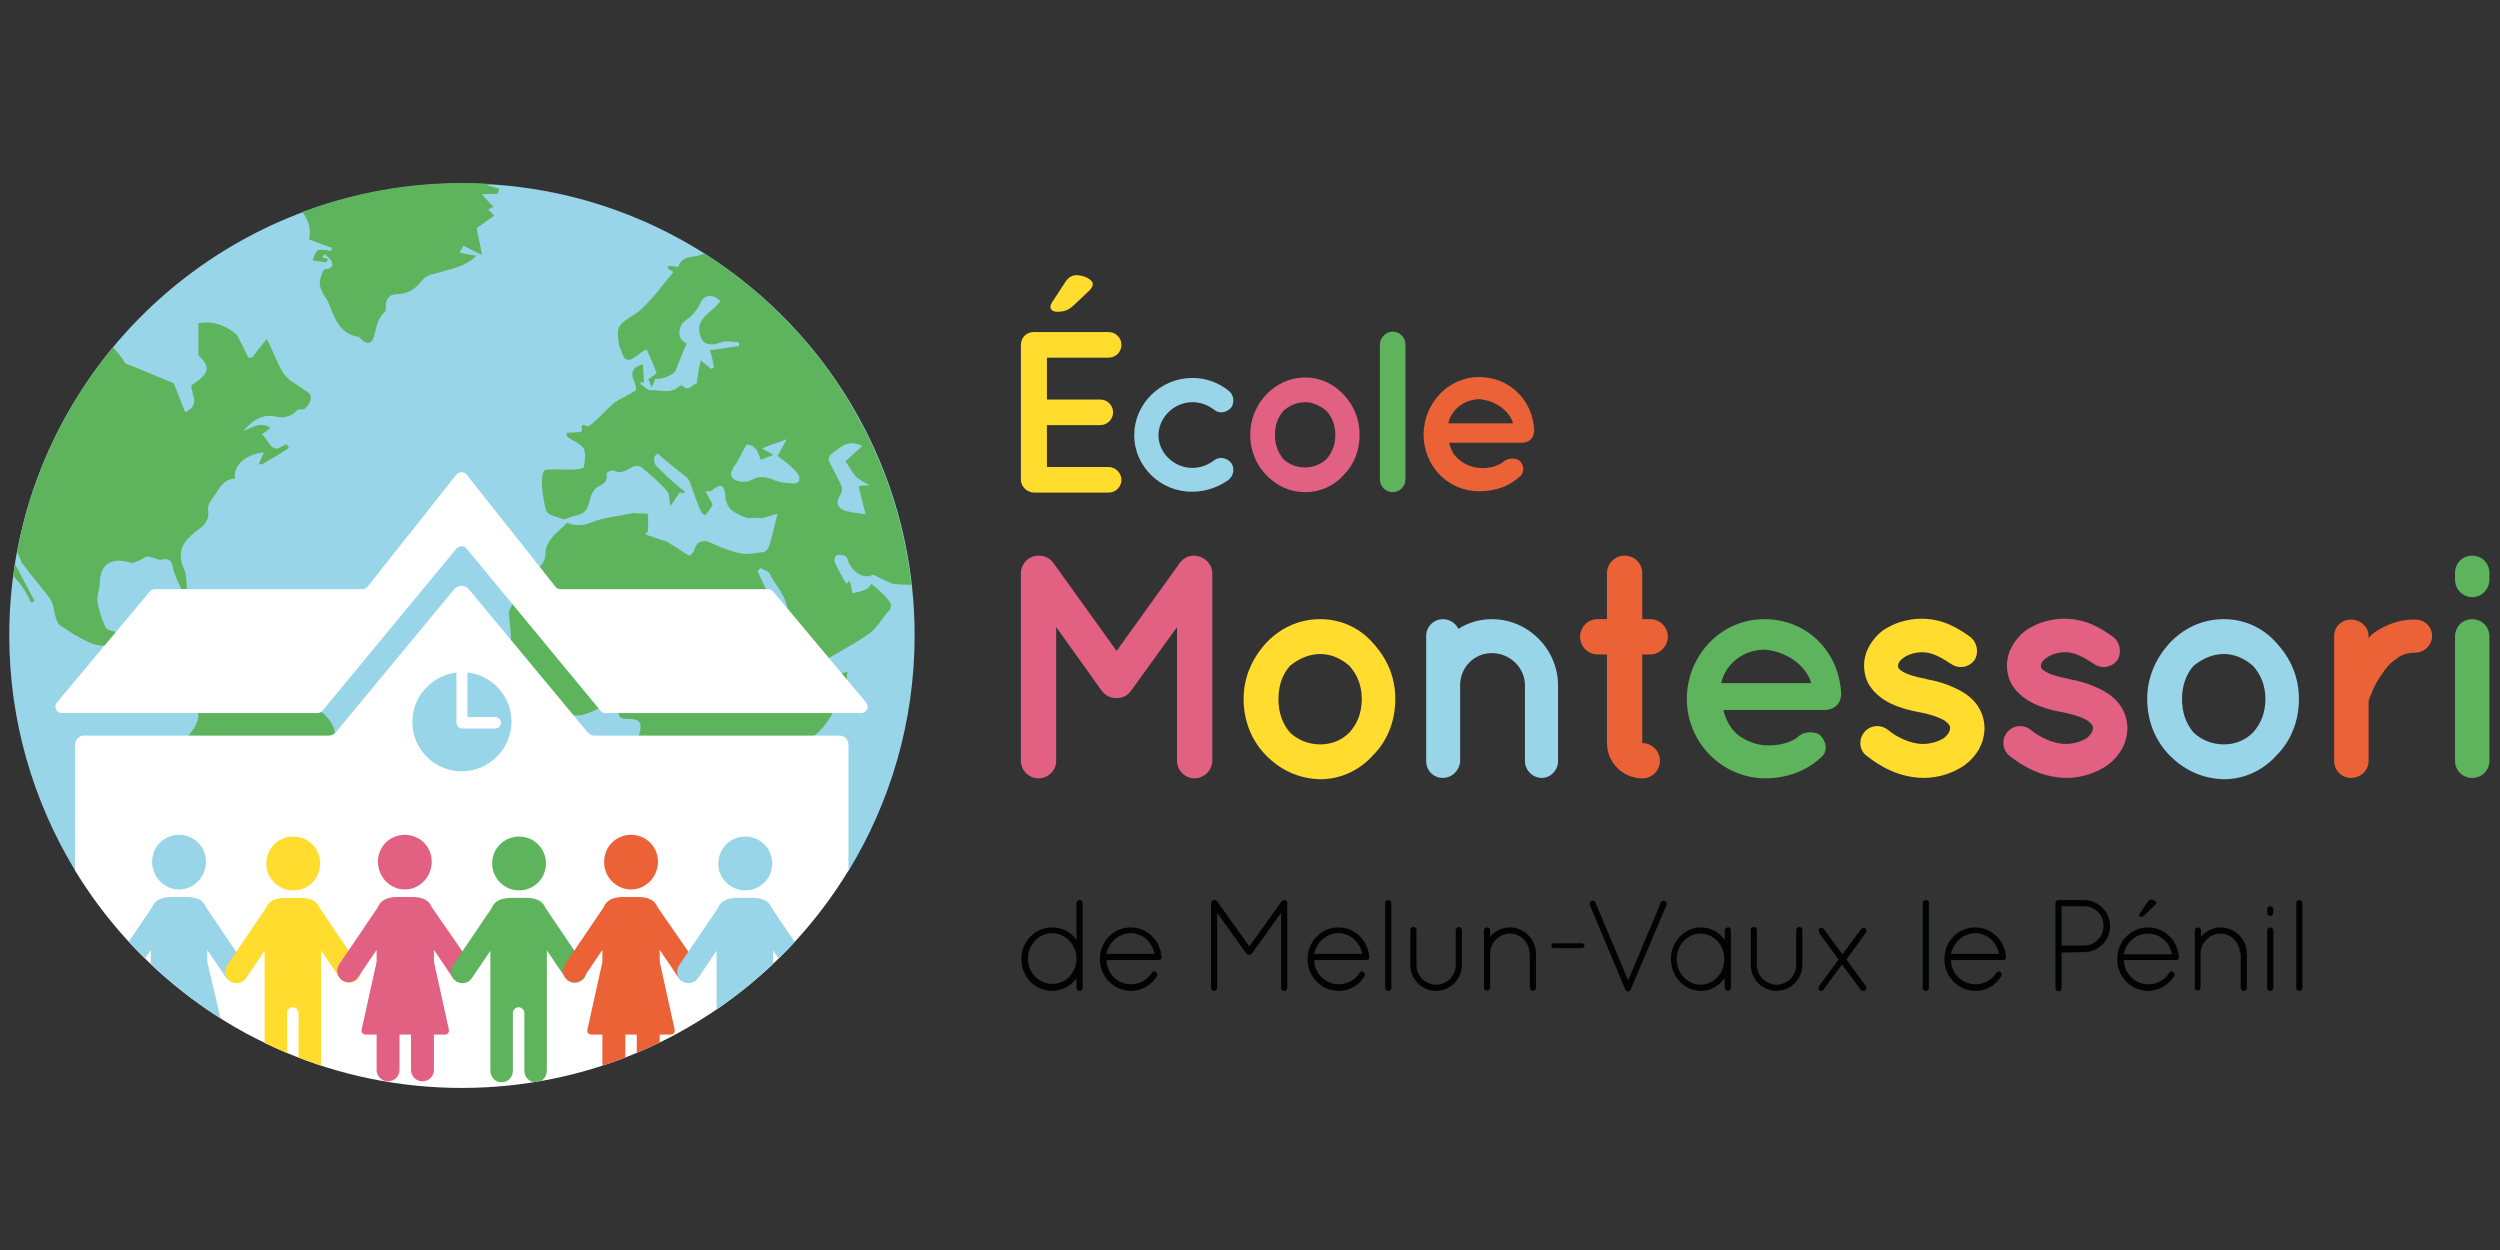 <svg xmlns="http://www.w3.org/2000/svg" xmlns:xlink="http://www.w3.org/1999/xlink" viewBox="0 0 566.9 283.5"><rect x="0" y="0" width="566.9" height="283.5" fill="#333333" stroke="none"/><path fill="#98D5E9" d="M192.4 197.5c9.5-15.6 15-33.8 15-53.4 0-56.7-45.9-102.5-102.6-102.5C48 41.6 2.1 87.4 2.1 144.1c0 19.5 5.5 37.8 15 53.4h175.3z"/><defs><circle id="a" cx="104.7" cy="144.1" r="102.6"/></defs><clipPath id="b"><use xlink:href="#a" overflow="visible"/></clipPath><g fill="#5DB45C" clip-path="url(#b)"><path d="M154.1 111.7s.6.1 1 .1c.2 0 .1-.4.1-.4-.1-.1-.3-.2-.8-.6-1.9-1.6-3.8-3.3-5.6-5.2-.5-.5-.7-1.9-.2-2.3.7-.9.9 0 1.6.5 1.9 1.6 3.8 3.1 5.6 4.5.2.2.5.7.7 1.2.9 2.4 1.6 4.7 2.6 6.8.2.2.7.5.9.5.7-.9 1.2-1.6 1.6-2.4-.5-.9-1.2-2.1-1.6-3 .7 0 1.2 0 1.4-.2 1.6-1.2 2.8-1.9 3.1 1.2 0 1.2.5 2.4 1.2 3.1.9.9 2.3 1.4 3.5 1.9.7.2 1.4 0 2.1 0 .7 0 1.4.2 1.9 0 .7-.2 1.6-.5 3.1-.9-.7 2.8-1.2 5.2-1.9 7.3-.2.7-.9 1.4-1.4 1.4-1.9.2-3.8.7-5.4.2-2.3-.5-4.5-1.4-6.6-2.4-1.6-.7-3.1-.2-3.5 1.6 0 .5-1.2 1.6-1.2 1.4-1.4-.7-2.8-1.9-4.2-2.6-.5-.5-1.2-.7-1.9-.9-1.4-.5-2.8-.9-4-1.4.2-.2.5-.2.7-.5 0-1.4.2-2.8 0-4 0-.2-1.9-.2-2.8-.2-.2 0-.7-.2-.9 0-3.1.7-6.3.9-9.2 2.1-2.1.9-4 .7-5.4 0-1.2 1.4-2.6 2.3-3.5 3.5-.7.9-1.4 2.1-1.4 3.3 0 2.3-1.2 3.3-2.8 4.2-.5.2-.9.7-1.4 1.2-1.4 2.3-2.6 4.7-3.8 7.3-.2.5-.5 1.2-.2 1.6 0 2.3.7 4.7.2 6.8-.5 2.8-.5 5.4 1.9 7.5.7.7 1.4 1.9 2.1 2.8 1.2 1.4 2.6 2.8 3.8 4.5 1.6 2.1 3.3 1.9 5.4.9-.5-.2 0-.2.2-.2 2.3.9 4.5-.2 6.6-1.2 1.9-.7 4-1.2 4.7 1.6 0 .2.7.7 1.2.7 3.5 0 4.2.5 3.3 3.8-.7 3.1-.5 5.4 1.9 7.8.7.7.9 1.6 1.2 2.3.7 2.3 1.2 4.7 1.6 7 .2.7-.2 1.6-.5 2.6-1.2 3.1-2.6 6.1-.7 9.4 1.2 2.1 1.4 4.7 2.3 7 .7 2.4 1.6 4.5 2.4 6.8.7 1.9 1.2 4 1.6 6.1.2 1.6 1.4 2.6 3 2.1 1.2-.2 2.4-.2 3.5-.7 1.6-.5 4-.9 4.9-2.1 2.6-2.8 5.4-5.4 5.2-9.9 0-.2.5-.9.7-.9 3.1-.9 2.6-3.3 1.9-5.6-.2-.7-.2-1.9.2-2.6 1.2-1.4 2.8-2.3 4-3.8.7-.7 1.9-1.6 1.9-2.3 0-2.4-.2-4.9-.7-7.3-.2-2.3-1.6-4.9-.7-7 1.4-3.3 3.5-6.8 6.1-8.9 3.8-3.1 5.2-7.3 7-11.3.5-.9.2-2.1.5-3.1-1.4.2-2.6.5-3.8.9-1.2.2-2.6 1.2-3.8.7-.9-.2-1.2-2.1-1.9-3.1-1.9-2.3-4.7-4.2-5.2-7.5-.2-1.2-.9-2.3-1.4-3.8-.2-.7-.2-1.4-.5-1.9-1.2-2.8-2.6-5.4-3.8-8.2l.7-.7c.7.5 1.9.7 2.1 1.4 1.4 2.8 4 5.2 4 8.7 0 .2.2.7.5.7 2.8 2.6 3.8 6.1 4.2 9.6 0 .5.2 1.2.5 1.9 1.2-.5 2.4-.7 3.3-1.4 3.3-1.9 6.8-3.8 10.1-6.1 1.6-1.2 2.8-3.3 4.2-4.9 1.4-1.6.2-2.3-.7-3.5-.9-.9-1.9-1.9-3.1-2.8-.2.2-.5.9-1.2 1.2-.9.5-2.1.7-3.1.9-.2-.7-.2-1.4-.5-2.3 0-.2-.2-.2-.2-.5l-.7.7c-.9-1.6-1.9-3.3-2.6-4.9-.2-.5 0-1.4.5-1.6.5-.2 1.4 0 1.9.2s.5.9.7 1.4c1.4 2.8 3.8 3.8 5.6 2.8 1.9.9 3.1 1.6 4.5 2.1 1.4.2 3.1.2 4.5.2 1.9 0 3.5-.2 4.5 1.9.5.9 1.6 1.4 2.6 2.1-.2.2-.5.5-.9.7 1.9 2.4 2.4 2.6 4 .2-.2 7.3 2.6 13.4 5.2 19.7 2.8-2.8 3.3-5.6 3.3-8.9 0-.9.7-1.9 1.2-2.6.2-.5.9-.9 1.4-1.4 1.2-.9 2.1-2.1 3.3-3.3.2-2.8.2-5.6.2-8.7 0-28.4-10.1-54.2-26.5-74.7-1.2.5-2.6.2-4.2-.2.9.9 1.9 1.6 3 2.8-2.8.5-5.4.9-7.7 1.4-.2 0-.7-.7-.9-1.2-.9.2-1.9.5-2.6.9-1.4.7-2.8 1.2-3.8 2.1-1.6 1.4-1.9 1.4-3.3-.5.5-.2.9-.5 2.3-.9-1.4-.5-2.3-.7-3.3-1.2v4.7c-3.1-.7-4.9.7-4.7 3.3-1.4-.2-2.6-.7-3.8-.9v.5l1.6 1.6c-2.4 0-3.5-.7-4-2.1-.2-.9-.7-2.1-.9-3.1.2 0 .7.2 1.2.2 1.6.2 3.1.9 4.7.7.9 0 1.9-1.2 2.8-1.6-.7-.7-1.2-1.6-1.9-2.1-3.5-1.6-7.3-2.8-10.8-4.2 0 0 .5-.2.9-.2-.9-.7-1.6-1.2-2.6-1.2-.9 0-2.1 0-3.1.2-.7 0-1.4-.2-1.9 0-1.6.5-3.5 1.4-5.2 1.6-1.6.2-2.8.7-3.3 2.3-.7 0-1.6-.2-2.3-.2v.7c.5.2.9.5 1.2.7-1.4 1.6-2.6 3.3-4 4.9-1.4 1.6-2.8 3.3-4.5 4.5-4.2 2.6-4.5 2.8-3.8 7.3 0 .5.5.7.5 1.2.5 2.1 1.6 2.6 3.3 1.2.7-.5 1.6-1.2 2.4-1.6.9 1.9 1.6 3.5 2.3 5.4-.5.5-1.2.9-1.9 1.4.2.5.5.9.7 1.9.5-.9.7-1.4.9-2.1.9.5 4-.7 4.5-1.6.9-2.1 1.6-4 2.6-6.3-1.6-.7-2.1-2.4-1.2-4.2.5-.9 1.6-1.4 2.3-2.1.7-.7 1.4-1.6 1.9-2.6.7-2.1 2.8-2.6 4.7-.7-.7.7-1.2 1.4-1.9 1.9-1.6 1.4-3.5 2.8-2.8 5.6.5 1.9 1.4 2.3 2.8 2.3 1.2 0 2.1-.7 3.3-.7.9 0 1.9.2 2.8.2v.9c-2.1.2-4.5.7-6.6.9.5 1.6.7 2.8.9 4-.2 0-.5.2-.7.2-.5-.5-1.2-.9-2.3-1.9-.5 2.1-.7 3.5-.9 5.2-.9.2-1.9 2.1-3.3.5 0 0-.5 0-.7.2-1.9 1.9-4.5.7-6.6.9-.5 0-1.4-.9-2.1-1.4v-.5c.2 0 .5.2.7.2 0-1.4-.2-3.1-.2-4.2-4.5 1.2-1.2 4.2-1.6 5.9-1.9 1.2-3.5 1.9-4.9 2.8-1.6 1.4-3.1 3.1-4.7 4.5-.5.5-.8.6-1.2.9-.2 0-1.1-.5-1.3-.3-.5.2.1 1.2-.3 1.5-.7.2-2.3.1-3.4.3l.2.8c.9.7 3.4 1.8 3.8 2.8.5 1.2.2 2.8 0 4.2 0 .2-1.6.5-2.6.5 0 0-4.9-.1-5.9 0-1.8.1-.8 7.1 0 9.4.4 1 2.8 1.4 4 1.9.5-.2 1.2-.5 1.9-.7 2.8-.5 3.5-1.4 4-4 .2-.9.9-2.1 1.6-2.6 1.2-.7 2.6-1.2 2.1-3.1 0-.2 1.2-.9 1.6-.7 1.9.9 3.1-.2 4.5-.9.5-.2 1.4-.2 1.9.2 1.9 1.6 4 3.3 5.8 5.4.7.7.3 2.6.8 3.3m27.6-5.1c-1.4 0-3.1-.2-4.5-.9-1.9-.7-3.3-.7-4.9.2-.9.5-2.8.5-3.8-.2-1.2-.7-.7-1.9 0-3 1.2-1.6 1.9-3.5 2.8-4.9 2.6.2 2.6 2.4 3.3 3.5.9-.5 1.9-.7 2.8-1.2-.7-.2-1.2-.7-2.6-1.4 2.1-.9 3.8-1.4 5.6-2.1-.7 1.4-1.4 2.6-2.1 3.8 1.4.9 2.8 2.1 4 3.3.5.5 1.2 1.4.9 2.1.4.3-.8 1-1.5.8zm15 .7c.5 1.9.9 3.8 1.6 6.3-1.9-.2-3.3-.5-4.5-.7-2.1-.7-2.3-2.1-1.2-3.8.7-1.2.2-1.9-.2-2.8-.7-1.4-1.6-3.1-2.4-4.7-.2-.5 0-1.4.5-1.6 1.9-1.4 3.5-3.5 7-1.9-1.4 1.4-2.6 2.4-3.8 3.5.9 1.2 1.6 2.6 2.4 3.5.9.7 1.6 1.2 3.1 1.9-1.3.1-1.7.1-2.5.3zM91.4 175.6c-.7-.2-.9-.9-1.6-1.4-.7-.5-1.6-1.4-2.3-1.4-3.8.2-6.1-2.8-9.4-3.5-2.3-.5-1.9-3.1-2.6-4.7-1.2-2.3-2.8-3.8-5.2-4-1.2 0-2.3-.7-3.3-1.6-1.6-1.2-3.1-2.8-4.5-4-.5-.5-1.2-.9-1.6-.7-2.3.9-4 .2-5.9-1.2-.7-.5-2.1 0-3.3.2.2-.5.5-.9.5-1.4l-.5-.5c-2.1 1.9-4.2 3.5-6.3 5.4-.9-.9-2.1-1.9-4-.5-.5.2-1.4-.2-1.9-.5-2.1-1.6-1.4-3.8-1.2-5.9.2-2.4-.5-3.3-2.8-3.1h-3.3c.7-2.6 1.4-5.2 2.1-7.5-2.6-.7-3.5-.5-4.2 1.9-.5 2.1-2.1 1.9-3.5 2.1-.9 0-2.3-.5-2.6-.9-.9-1.9-1.6-4-1.9-6.1-.2-1.2.5-2.6.5-3.8 0-4.5 2.6-6.3 7-4.9.5.2 1.2-.2 1.9-.5.7-.2 1.4-.9 1.9-.9 1.2 0 2.3.9 3.3.7 2.1-.5 2.4.9 2.6 2.3.5 1.6 1.2 3.1 1.9 4.5.5 0 .7-.2 1.2-.2-.2-1.4 0-3.1-.7-4.5-1.4-3.3-.7-5.6 1.9-7.8.7-.7 1.6-1.2 2.4-1.9.5-.5.9-1.2 1.2-2.1.2-1.2-.5-2.1.7-3.8 1.6-1.9 2.3-4.7 5.4-4.9-.5-3 2.6-5.6 6.6-5.9-.5.7-.7 1.6-1.2 2.6.2 0 .5 0 .5.2 2.1-1.2 4.2-2.4 6.3-3.8-.2-.7-.7-.9-.5-.9-1.2.5-2.1 1.4-2.8.9-.9-.2-1.4-1.6-2.1-2.3-.2-.2-.5-.7-.7-.9.5-.2 1.2-.7 1.9-1.4-2.6-1.6-4.2.2-6.1.7 1.9-2.1 3.8-3.8 7-3.3 1.9.5 3.8.2 5.2-1.4.2-.2 1.2-.2 1.6-.2 1.6-1.4 1.9-3.1.9-3.8-1.4-.9-2.8-1.9-4.2-2.8-.7-.7-1.4-1.4-1.9-2.3-1.2-2.3-2.1-4.7-3.3-7-1.4 1.6-2.3 2.8-3.3 4.2h-.9c-.7-1.6-1.6-3.3-2.6-5.2-2.3-1.9-5.2-3.3-8.7-2.6v7.3c2.8 2.6 2.6 4-1.6 6.8-.2 1.9 2.3 4.2-1.4 6.1-.9-2.4-1.9-4.7-2.6-6.6-3.5-1.4-7.3-3.1-11-4.5-.2-.5-.9-1.4-1.6-2.3-.5-.7-1.2-1.2-1.2-1.9 0-2.3 4-7.3 6.1-8 .9-.5 1.9-1.4 2.6-2.1.5-.5.9-.9 1.4-1.6-.5-.7-.5-1.2-.9-1.9 2.8 1.4 4.5.5 5.6-.9-.2-1.2-.2-1.9-.5-2.6 0-.7 0-1.6-.5-1.9-.9-.7-2.3-.9-2.8-1.2-.9 2.1-1.6 3.8-2.6 5.2-.2 0-.5.2-.7.2-.2-.7-.5-1.4-.7-2.1-.2-.7-.5-1.4-.9-2.6-.7 1.2-1.2 1.6-1.6 2.3-.2-1.6-.2-3.1-2.1-2.6.2-1.9-.7-3.1-1.9-4.2-.9 1.2-1.9 2.1-2.8 3.3.2.5.5.7.7 1.2h-1.6c-.5.7-.9 1.2-1.4 1.9.2 0 .5.2.5.2-.5.7-1.2 1.2-1.9 1.4C7.1 78.8-1.1 98.5-3.5 119.9c.2.2.5.2.5.5.7.7 1.4 1.4 2.1 2.4.9 1.4 1.6 3 2.4 4.7.5.9.7 1.9 1.2 2.6.5.9 1.4 1.6 2.1 2.6.9 1.2 1.6 2.6 2.3 4 .2-.2.5-.2.7-.5-2.1-4-4.2-8-6.3-11.7.2-.2.5-.5.9-.7.5.5 1.2.9 1.6 1.6.5.9.7 2.1 1.4 2.8 1.9 2.6 4 4.9 5.9 7.5.9 1.2.9 3.1 1.4 4.5.2.7.5 1.4.9 1.6 1.9 1.2 3.8 2.6 5.9 3.5 1.6.9 3.3 1.4 5.6.9 1.2-.2 3.1 2.1 4.7 3.1 1.9.9 4 1.6 5.2 3.8.2.7.2 1.6.7 1.9 1.9 1.4 3.8 2.6 5.4 3.5.7-.7 1.2-1.4 1.6-2.1 0 0 .7.2.9.5.5 1.4.9 2.6 1.2 4 .7 2.6-.9 4.5-2.4 6.3-1.6 1.9-1.9 3.8-.7 5.9-1.6 1.2-1.6 2.8-.7 4.5.9 1.6 1.9 3.3 2.8 4.9 1.9 3.8 2.6 8.2 7.3 10.1 1.6.7 2.3 2.4 2.1 4.2-.7 6.6-.9 13.2-1.9 19.5-.5 3.5-2.1 7-2.3 10.6 0 1.4-.2 2.8-.5 4.2l.2.2c.2-.7.5-1.6.7-2.3.2 0 .5 0 .7.2-.2.9-.2 1.9-.5 2.8 2.1 1.4 4.2 2.6 6.3 3.8.2-.5.7-.9 1.4-1.6.5-.2.9-.9.9-1.4.2-1.6.5-3.3.7-4.7.9 0 2.1 0 2.6-.5s.5-1.9.7-2.8c.2.2.2.5.5.5 1.6-.9 3.8-1.4 4.9-2.8 1.6-1.6-.2-3.3-1.2-4.9 4.7 1.4 5.6.9 7.3-3.8.2-.9 1.2-1.4 1.9-2.3.7-1.4 1.9-2.6 2.1-4.2.5-3.8 2.6-6.1 6.1-6.8.9-.2 2.1-.9 2.6-1.9 1.6-3.1 2.6-6.6 2.3-10.1 0-.7 0-1.4.5-1.9.9-1.6 2.3-3.1 3.3-4.7.7-1.4.7-3.1.9-4.7.6-1.2-1-1.2-2-1.6zM24.3 58.9c.7.5 1.4.9 2.3 1.6l-2.8 2.8c-1.2-1.4 0-2.8.5-4.4zm27.9-16.2c1.9-.2 3.5-.5 4.9-.7-2.1-.5-4.2-.9-6.6-1.4 2.6-2.6 6.6-1.4 9.6-4.5-1.6-.2-2.3-.5-3.3-.7v-.5c2.4-.7 4.5-1.4 7-2.3 0 0 0-.5.2-1.2 2.8.2 5.9-2.3 8.9 0 0 0 .2 0 .2-.2v-.7c1.2.5 2.1.7 3.8 1.4-.5-.7-.7-1.2-1.4-2.1 2.8.7 5.2 1.4 7.3 1.9v-.2c-.9-.5-1.9-.7-2.8-1.2 2.8-2.1 5.9-2.1 9.2-1.2 4-2.6 8.5-1.4 12.7-.9 2.4.2 4.7 1.2 7 1.9v.7c-2.6.2-4.9.5-7.5.7 2.6.2 4.9.2 7.5.5-.5.7-.9 1.4-1.2 1.9 3.8-1.2 7.5-2.8 12.4-1.4-4.5 2.1-8.2 4.2-10.8 8.2.9.2 1.6.5 2.8.7-.5.2-.7.2-1.6.7 1.2.2 1.9.5 2.8.7-.2.5-.5.9-.5 1.2h-3.5c.9 1.2 1.6 1.9 2.6 2.8-.2.2-.7.5-1.2.7l1.4 1.4c-1.4.9-2.6 1.9-4 2.8.2 1.4.7 3.3 1.2 6.1-1.6-.7-2.8-1.4-4.2-2.1-.2.5-.7 1.2-.9 1.6 1.2.2 2.3.5 3.8.7-2.6 2.6-5.9 3-9.2 4-1.2.2-2.4.7-3.1 1.6-1.4 1.9-3.3 3.1-5.6 3.1-1.6 0-2.6.9-2.6 2.6 0 .5 0 1.2-.2 1.4-1.9 1.6-1.9 3.8-2.6 5.9-.5 1.4-1.4 1.4-2.4.7l-.9-.9c-4.7-.7-5.6-4.7-7-8-.9-1.4-1.9-2.8-1.9-4.2 0-.9.7-3.1 1.2-3.1 1.4-.2 1.9-.7 1.6-1.6-.2-.7-1.2-1.4-1.6-1.9l-.7.7c.5.2.9.2 1.4.5-.2.2-.2.5-.5.7-.9-.2-2.1-.2-3-.5.9-2.6.9-2.6 4.2-2.1 0-.2.2-.5.2-.7-1.6-.5-3.3-1.2-5.2-1.9.7-3.3-.9-6.1-3.5-8.2-1.4-1.2-3.8-1.2-5.9-1.4-1.4-.2-3.1.2-4.5.2-.7 0-1.2-.5-1.9-.9-.5-.2-1.2-.6-2.1-1.3zm0 0"/></g><defs><path id="c" d="M207.3 144.1c0 56.7-45.9 102.6-102.6 102.6S2.1 200.7 2.1 144.1 48 41.5 104.7 41.5s102.6 45.9 102.6 102.6z"/></defs><clipPath id="d"><use xlink:href="#c" overflow="visible"/></clipPath><g fill="#FFF" clip-path="url(#d)"><path d="M105.8 124.4l30.4 36.8c.3.3.7.5 1.1.5h58c1.2 0 1.9-1.4 1.1-2.4l-21.1-25.2c-.3-.3-.7-.5-1.1-.5h-47.1c-.4 0-.9-.2-1.1-.5l-20.2-25.5c-.6-.7-1.7-.7-2.3 0l-20.2 25.5c-.3.3-.7.5-1.1.5H35.1c-.4 0-.8.2-1.1.5l-21.1 25.2c-.8.9-.1 2.4 1.1 2.4h58c.4 0 .8-.2 1.1-.5l30.4-36.8c.7-.7 1.7-.7 2.3 0z"/><path d="M190.3 166.8h-55.5c-.6 0-1.2-.3-1.6-.8l-26.9-32.4c-.9-1-2.4-1-3.3 0L76.2 166c-.4.5-1 .8-1.6.8H19.1c-1.2 0-2.1 1-2.1 2.1v86.5c0 1.2 1 2.1 2.1 2.1h171.2c1.2 0 2.1-1 2.1-2.1v-86.5c0-1.2-.9-2.1-2.1-2.1zm-85.6 8.1c-6.2 0-11.2-5-11.2-11.2 0-5.8 4.4-10.5 10-11.2v11.4c0 .7.6 1.3 1.3 1.3h7.5c.7 0 1.3-.6 1.3-1.3 0-.7-.6-1.3-1.3-1.3H106v-10.1c5.6.6 10 5.4 10 11.2-.1 6.2-5.1 11.2-11.3 11.2z"/></g><g clip-path="url(#d)"><path fill="#98D5E9" d="M46.7 205.7c-.7-1.8-2.4-2.3-4.5-2.3H39c-2 0-3.8.5-4.5 2.3l-8.8 13c-.8 1.2-.5 2.8.7 3.6 1.2.8 2.8.5 3.6-.7l4.2-6.2v2.7l-3.4 15.4c-.1.3 0 .6.2.8.2.2.4.3.7.3h2.5v8c0 1.4 1.1 2.6 2.6 2.6 1.4 0 2.6-1.1 2.6-2.6v-8H42v8c0 1.4 1.1 2.6 2.6 2.6 1.4 0 2.6-1.1 2.6-2.6v-8h2.5c.3 0 .5-.1.7-.3.2-.2.2-.5.2-.8L47 218.1v-2.7l4.2 6.2c.8 1.2 2.4 1.5 3.6.7 1.2-.8 1.5-2.4.7-3.6l-8.8-13zm-6.1-4c3.4 0 6.1-2.9 6.1-6.3s-2.7-6.1-6.1-6.1c-3.4 0-6.1 2.7-6.1 6.1 0 3.4 2.7 6.3 6.1 6.3zm0 0"/><path fill="#FFDC2E" d="M81.3 218.9l-8.8-13c-.7-1.8-2.4-2.3-4.5-2.3h-3.2c-2 0-3.8.5-4.5 2.3l-8.8 13c-.8 1.2-.5 2.8.7 3.6 1.2.8 2.8.5 3.6-.7l4.2-6.2v27.2c0 1.4 1.1 2.6 2.4 2.6 1.5.1 2.7-1.1 2.7-2.6v-13.1c0-.7.6-1.3 1.3-1.3.7 0 1.3.6 1.3 1.3v13.1c0 1.4 1.1 2.6 2.4 2.6 1.5.1 2.7-1.1 2.7-2.6v-27.3l4.2 6.2c.8 1.2 2.4 1.5 3.6.7 1.2-.7 1.5-2.3.7-3.5zm-14.8-17c3.4 0 6.1-2.7 6.1-6.1 0-3.4-2.7-6.1-6.1-6.1-3.4 0-6.1 2.7-6.1 6.1-.1 3.3 2.7 6.1 6.1 6.1zm0 0"/><path fill="#E26082" d="M97.9 205.7c-.7-1.8-2.4-2.3-4.5-2.3h-3.2c-2 0-3.8.5-4.5 2.3l-8.8 13c-.8 1.2-.5 2.8.7 3.6 1.2.8 2.8.5 3.6-.7l4.2-6.2v2.7L82 233.5c-.1.3 0 .6.2.8.2.2.4.3.7.3h2.5v8c0 1.4 1.1 2.6 2.6 2.6 1.4 0 2.6-1.1 2.6-2.6v-8h2.6v8c0 1.4 1.1 2.6 2.6 2.6 1.4 0 2.6-1.1 2.6-2.6v-8h2.5c.3 0 .5-.1.7-.3.2-.2.2-.5.2-.8l-3.4-15.4v-2.7l4.2 6.2c.8 1.2 2.4 1.5 3.6.7 1.2-.8 1.5-2.4.7-3.6l-9-13zm-6.1-4c3.4 0 6.1-2.9 6.1-6.3s-2.7-6.1-6.1-6.1c-3.4 0-6.1 2.7-6.1 6.1 0 3.4 2.7 6.3 6.1 6.3zm0 0"/><path fill="#5DB45C" d="M132.5 218.9l-8.8-13c-.7-1.8-2.4-2.3-4.5-2.3H116c-2 0-3.8.5-4.5 2.3l-8.8 13c-.8 1.2-.5 2.8.7 3.6 1.2.8 2.8.5 3.6-.7l4.2-6.2v27.2c0 1.4 1.1 2.6 2.4 2.6 1.5.1 2.7-1.1 2.7-2.6v-13.1c0-.7.6-1.3 1.3-1.3.7 0 1.3.6 1.3 1.3v13.1c0 1.4 1.1 2.6 2.4 2.6 1.5.1 2.7-1.1 2.7-2.6v-27.3l4.2 6.2c.8 1.2 2.4 1.5 3.6.7 1.2-.7 1.5-2.3.7-3.5zm-14.8-17c3.4 0 6.1-2.7 6.1-6.1 0-3.4-2.7-6.1-6.1-6.1-3.4 0-6.1 2.7-6.1 6.1 0 3.3 2.7 6.1 6.1 6.1zm0 0"/><path fill="#EC6237" d="M149.1 205.7c-.7-1.8-2.4-2.3-4.5-2.3h-3.2c-2 0-3.8.5-4.5 2.3l-8.8 13c-.8 1.2-.5 2.8.7 3.6 1.2.8 2.8.5 3.6-.7l4.2-6.2v2.7l-3.4 15.4c-.1.3 0 .6.2.8.2.2.4.3.7.3h2.5v8c0 1.4 1.1 2.6 2.6 2.6 1.4 0 2.6-1.1 2.6-2.6v-8h2.6v8c0 1.4 1.1 2.6 2.6 2.6 1.4 0 2.6-1.1 2.6-2.6v-8h2.5c.3 0 .5-.1.7-.3.2-.2.2-.5.2-.8l-3.4-15.4v-2.7l4.2 6.2c.8 1.2 2.4 1.5 3.6.7 1.2-.8 1.5-2.4.7-3.6l-9-13zm-6-4c3.4 0 6.1-2.9 6.1-6.3s-2.7-6.1-6.1-6.1c-3.4 0-6.1 2.7-6.1 6.1-.1 3.4 2.7 6.3 6.1 6.3zm0 0"/><path fill="#98D5E9" d="M183.8 218.9l-8.8-13c-.7-1.8-2.4-2.3-4.5-2.3h-3.2c-2 0-3.8.5-4.5 2.3l-8.8 13c-.8 1.2-.5 2.8.7 3.6 1.2.8 2.8.5 3.6-.7l4.2-6.2v27.2c0 1.4 1.1 2.6 2.4 2.6 1.5.1 2.7-1.1 2.7-2.6v-13.1c0-.7.6-1.3 1.3-1.3.7 0 1.3.6 1.3 1.3v13.1c0 1.4 1.1 2.6 2.4 2.6 1.5.1 2.7-1.1 2.7-2.6v-27.3l4.2 6.2c.8 1.2 2.4 1.5 3.6.7 1.2-.7 1.5-2.3.7-3.5zm-14.8-17c3.4 0 6.1-2.7 6.1-6.1 0-3.4-2.7-6.1-6.1-6.1-3.4 0-6.1 2.7-6.1 6.1-.1 3.3 2.7 6.1 6.1 6.1zm0 0"/></g><path fill="#FFDC2E" d="M231.5 108.8V78.2c0-1.6 1.2-2.9 2.9-2.9h17c1.5 0 2.9 1.2 2.9 2.9 0 1.6-1.3 2.9-2.9 2.9h-14v9.5h12.1c1.6 0 2.9 1.3 2.9 2.9 0 1.6-1.3 2.9-2.9 2.9h-12.1v9.5h14c1.5 0 2.9 1.3 2.9 2.9 0 1.6-1.3 2.9-2.9 2.9h-16.8c-.1 0-.1-.1-.1-.1l-.1.1c-1.6-.1-2.9-1.4-2.9-2.9zm6.7-39.2c0-.4.2-.8.4-1.1l3-4.6c.6-.9 1.4-1.5 2.5-1.5 1.7 0 3.7 1 3.7 2 0 .6-.4 1.1-.9 1.6l-3.5 3.3c-1.2 1.1-2.2 1.4-3.7 1.4-.9 0-1.5-.5-1.5-1.1z"/><path fill="#98D5E9" d="M257.2 98.7c0-7.2 6-13 13.2-13 3.1 0 6 1.1 8.2 2.9 1.2.9 1.4 2.7.6 3.8-1 1.2-2.7 1.5-3.9.5-1.3-1-3-1.7-4.9-1.7-4.2 0-7.7 3.5-7.7 7.5s3.5 7.4 7.7 7.4c1.9 0 3.6-.7 4.9-1.7 1.1-.9 2.9-.7 3.9.6.8 1.1.6 2.8-.6 3.8-2.2 1.6-5.1 2.7-8.2 2.7-7.2.1-13.2-5.7-13.2-12.8z"/><path fill="#E26082" d="M287.1 107.7c-2.2-2.3-3.6-5.5-3.6-9.1 0-3.5 1.3-6.6 3.6-9.1 2.3-2.4 5.3-3.9 8.9-3.9 3.4 0 6.5 1.5 8.7 3.9 2.3 2.5 3.6 5.5 3.6 9.1 0 3.6-1.3 6.8-3.6 9.1-2.1 2.4-5.2 3.9-8.7 3.9-3.6 0-6.6-1.5-8.9-3.9zm2-9.1c0 2.2.7 4 1.9 5.5 1.3 1.2 3 1.9 5 1.9 1.8 0 3.5-.7 4.8-1.9 1.3-1.5 2-3.3 2-5.5 0-2.1-.7-4-2-5.4-1.3-1.1-3-2-4.8-2-2 0-3.7.8-5 2-1.2 1.4-1.9 3.2-1.9 5.4z"/><path fill="#5DB45C" d="M315.8 75.2c1.6 0 2.9 1.3 2.9 2.9v30.6c0 1.6-1.3 2.9-2.9 2.9-1.6 0-2.9-1.3-2.9-2.9V78c.1-1.5 1.4-2.8 2.9-2.8z"/><path fill="#EC6237" d="M322.8 98.5c.1-7 5.5-13 12.6-13 6.7 0 12.1 5 12.5 12v.3c0 .1 0 .4-.1.5-.2 1.2-1.2 2.1-2.7 2.1h-16.5c.3 1.2.8 2.5 1.8 3.4 1.1 1.2 3.2 2.2 5 2.3 1.9.2 4.1-.3 5.4-1.3 1.1-1.1 3.2-1 3.9-.2.7.7 1.2 2.3 0 3.4-2.5 2.3-5.6 3.4-9.3 3.4-7.1 0-12.6-5.8-12.6-12.9zm5.6-2.5h14.7c-.5-2.1-3.2-5.1-7.7-5.5-4.4.2-6.6 3.4-7 5.5z"/><path fill="#E26082" d="M274.9 130v42.5c0 2.2-1.9 4-4 4-2.2 0-4-1.8-4-4v-30.3l-10.4 14.4c-.8 1.1-1.9 1.7-3.2 1.7h-.2c-1.3 0-2.5-.6-3.3-1.7l-10.3-14.4v30.3c0 2.2-1.8 4-4 4s-4-1.8-4-4V130c0-2.2 1.8-4 4-4h.2c1.2 0 2.4.6 3.2 1.7l14.3 19.9 14.3-19.9c.8-1.1 1.9-1.7 3.2-1.7h.1c2.2.1 4.1 1.8 4.1 4z"/><path fill="#FFDC2E" d="M287 171.2c-3.1-3.2-5-7.6-5-12.7 0-4.9 1.9-9.1 5-12.6 3.2-3.4 7.4-5.5 12.4-5.5 4.8 0 9.1 2.1 12 5.5 3.2 3.5 5 7.7 5 12.6 0 5-1.8 9.5-5 12.7-3 3.4-7.3 5.5-12 5.5-5-.1-9.2-2.2-12.4-5.5zm2.9-12.7c0 3.1.9 5.6 2.6 7.6 1.8 1.7 4.2 2.7 6.9 2.7 2.5 0 4.8-.9 6.6-2.7 1.8-2 2.8-4.5 2.8-7.6 0-3-1-5.5-2.8-7.5-1.8-1.6-4.1-2.7-6.6-2.7-2.7 0-5.1 1.2-6.9 2.7-1.7 1.9-2.6 4.5-2.6 7.5z"/><path fill="#98D5E9" d="M353.3 155.4v17.2c0 2.1-1.7 3.8-3.7 3.8s-3.8-1.7-3.8-3.8v-17.2c0-4-3.4-7.3-7.5-7.3-4 0-7.2 3.2-7.2 7.3v17.2c0 .2 0 .4-.1.7-.4 1.7-1.9 3.1-3.8 3.1-2.2 0-3.8-1.7-3.8-3.8v-28.4c0-2.1 1.7-3.8 3.8-3.8 1.5 0 2.9.9 3.5 2.2 2.2-1.4 4.8-2.2 7.6-2.2 8.3 0 15 6.9 15 15z"/><path fill="#EC6237" d="M378.2 144.4c0 2.2-1.9 4-4 4h-1.8v20.1c2.2 0 4 1.8 4 4s-1.7 4-4 4c-4.4 0-8-3.6-8-8v-20.1h-2.1c-2.2 0-4-1.8-4-4s1.7-4 4-4h2.1V130c0-2.2 1.8-4 4-4s4 1.7 4 4v10.4h1.8c2.1 0 4 1.7 4 4z"/><path fill="#5DB45C" d="M382.5 158.4c.1-9.8 7.7-18 17.6-18 9.4 0 16.8 7 17.4 16.7v.4c0 .1 0 .5-.1.6-.2 1.7-1.7 2.9-3.7 2.9h-22.9c.4 1.7 1.2 3.5 2.4 4.8 1.5 1.7 4.4 3 6.9 3.2 2.6.2 5.7-.4 7.5-1.8 1.5-1.6 4.5-1.4 5.4-.2.9 1 1.7 3.2 0 4.7-3.5 3.2-7.8 4.8-12.9 4.8-9.9-.2-17.6-8.3-17.6-18.1zm7.8-3.5h20.4c-.7-2.9-4.4-7.1-10.7-7.6-6.1.2-9.1 4.6-9.7 7.6z"/><path fill="#FFDC2E" d="M422.7 166.1c1.3-1.7 3.8-1.9 5.4-.6 1.9 1.6 5.1 3.2 7.9 3.2 1.9 0 3.7-.6 4.9-1.4 1-.9 1.3-1.6 1.3-2.2 0-.4-.1-.5-.2-.7-.1-.2-.4-.5-.9-.9-1-.7-3.2-1.5-5.8-2h-.1c-2.2-.4-4.4-1-6.3-1.9-1.9-.9-3.7-2.2-5-4.2-.8-1.3-1.2-2.9-1.2-4.5 0-3.3 1.9-6.1 4.2-7.9 2.5-1.7 5.5-2.7 8.9-2.7 5 0 8.5 2.4 10.8 4 1.7 1.2 2.2 3.5 1.2 5.3-1.2 1.7-3.5 2.2-5.3 1-2.3-1.5-4.3-2.7-6.6-2.7-1.8 0-3.4.6-4.3 1.3-.9.6-1.2 1.3-1.2 1.7 0 .3 0 .4.1.6.1.1.3.4.8.7.9.6 2.8 1.3 5.3 1.7l.1.1h.1c2.4.4 4.6 1.1 6.7 2.1 1.9.9 3.9 2.2 5.1 4.2.9 1.4 1.4 3.1 1.4 4.8 0 3.5-1.9 6.5-4.5 8.4-2.6 1.8-5.8 2.9-9.4 2.9-5.6-.1-9.9-2.7-12.8-5-1.7-1.2-1.9-3.7-.6-5.3z"/><path fill="#E26082" d="M455.1 166.1c1.3-1.7 3.8-1.9 5.4-.6 1.9 1.6 5.1 3.2 7.9 3.2 1.9 0 3.7-.6 4.9-1.4 1-.9 1.3-1.6 1.3-2.2 0-.4-.1-.5-.2-.7-.1-.2-.4-.5-.9-.9-1-.7-3.2-1.5-5.8-2h-.1c-2.2-.4-4.4-1-6.3-1.9-1.9-.9-3.7-2.2-5-4.2-.8-1.3-1.2-2.9-1.2-4.5 0-3.3 1.9-6.1 4.2-7.9 2.5-1.7 5.5-2.7 8.9-2.7 5 0 8.5 2.4 10.8 4 1.7 1.2 2.2 3.5 1.2 5.3-1.2 1.7-3.5 2.2-5.3 1-2.3-1.5-4.3-2.7-6.6-2.7-1.8 0-3.4.6-4.3 1.3-.9.6-1.2 1.3-1.2 1.7 0 .3 0 .4.1.6.1.1.3.4.8.7.9.6 2.8 1.3 5.3 1.7l.1.1h.1c2.4.4 4.6 1.1 6.7 2.1 1.9.9 3.9 2.2 5.1 4.2.9 1.4 1.4 3.1 1.4 4.8 0 3.5-1.9 6.5-4.5 8.4-2.6 1.8-5.8 2.9-9.4 2.9-5.6-.1-9.9-2.7-12.8-5-1.6-1.2-1.9-3.7-.6-5.3z"/><path fill="#98D5E9" d="M491.9 171.2c-3.1-3.2-5-7.6-5-12.7 0-4.9 1.9-9.1 5-12.6 3.2-3.4 7.4-5.5 12.4-5.5 4.8 0 9.1 2.1 12 5.5 3.2 3.5 5 7.7 5 12.6 0 5-1.8 9.5-5 12.7-3 3.4-7.3 5.5-12 5.5-5-.1-9.2-2.2-12.4-5.5zm2.9-12.7c0 3.1.9 5.6 2.6 7.6 1.8 1.7 4.2 2.7 6.9 2.7 2.5 0 4.8-.9 6.6-2.7 1.8-2 2.8-4.5 2.8-7.6 0-3-1-5.5-2.8-7.5-1.8-1.6-4.1-2.7-6.6-2.7-2.7 0-5.1 1.2-6.9 2.7-1.7 1.9-2.6 4.5-2.6 7.5z"/><path fill="#EC6237" d="M551.5 144.2c0 2-1.7 3.8-3.8 3.8-1.7 0-3.1.4-4.3 1.4-1.4.9-2.4 2.1-3.3 3.5-1.7 2.3-2.6 5-3 6v13.7c0 2.1-1.8 3.8-4 3.8-2.1 0-3.8-1.7-3.8-3.8v-28.4c0-2.1 1.7-3.7 3.8-3.7 2.2 0 4 1.7 4 3.7v.5c.4-.5 1-1.1 1.5-1.4 2.4-1.6 5.5-2.9 9.1-2.8 2.1 0 3.8 1.6 3.8 3.7z"/><path fill="#5DB45C" d="M564.5 131.4c0 2.2-1.7 4-3.9 4s-3.9-1.8-3.9-4v-1.5c0-2.2 1.7-3.9 3.9-3.9s3.9 1.7 3.9 3.9v1.5zm0 13v28.1c0 2.2-1.7 3.9-3.9 3.9s-3.9-1.7-3.9-3.9v-28.1c0-2.3 1.7-4 3.9-4 2.3.1 3.9 1.7 3.9 4z"/><path fill="#010202" d="M244.1 221.9c-1.3 1.7-3.3 2.8-5.5 2.8-3.9 0-7-3.2-7-7.2s3.1-7.2 7-7.2c2.3 0 4.3 1.1 5.5 2.8v-8.3c0-.4.3-.7.7-.7.4 0 .7.3.7.7V224c0 .4-.3.7-.7.7-.4 0-.7-.3-.7-.7v-2.1zm0-4.2v-.5c-.1-3.1-2.6-5.6-5.5-5.6-3 0-5.5 2.6-5.5 5.8 0 3.2 2.5 5.7 5.5 5.7 2.9.1 5.3-2.3 5.5-5.4zm5.3-.2c0-4 3.1-7.2 7-7.2 3.7 0 6.7 2.9 7 6.7v.1c0 .4-.3.6-.7.6h-11.8c.1 3.2 2.6 5.5 5.6 5.5 1.9 0 3.7-1 4.7-2.6.2-.4.6-.4.9-.2.3.2.4.6.2 1-1.2 2-3.4 3.3-5.8 3.3-4 0-7.1-3.3-7.1-7.2zm1.5-1.2h10.9c-.5-2.7-2.8-4.7-5.4-4.7-2.7.1-5 2-5.5 4.7zm39.6-9.3l-6.6 9.2c-.1.2-.4.3-.6.3h-.1c-.3 0-.5-.1-.6-.3L276 207v17c0 .4-.3.7-.7.7-.4 0-.7-.3-.7-.7v-19.1c0-.2.1-.4.3-.6l.1-.1c.3-.2.8-.1 1 .2l7.3 10.2 7.3-10.2c.2-.3.7-.4 1-.2l.2.2c.1.1.1.3.1.4V224c0 .4-.3.7-.7.7-.4 0-.7-.3-.7-.7v-17zm6 10.5c0-4 3.1-7.2 7-7.2 3.7 0 6.7 2.9 7 6.7v.1c0 .4-.3.6-.7.6H298c.1 3.2 2.6 5.5 5.6 5.5 1.9 0 3.7-1 4.7-2.6.2-.4.6-.4.9-.2.3.2.4.6.2 1-1.2 2-3.4 3.3-5.8 3.3-4 0-7.1-3.3-7.1-7.2zm1.5-1.2h10.9c-.5-2.7-2.8-4.7-5.4-4.7-2.7.1-5 2-5.5 4.7zm16.1-11.5c0-.4.3-.7.7-.7.4 0 .7.3.7.7V224c0 .4-.3.7-.7.7-.4 0-.7-.3-.7-.7v-19.2zm5.7 6.1c0-.4.3-.7.7-.7.4 0 .7.3.7.7v7.9c0 2.5 2 4.4 4.4 4.5 2.5 0 4.5-2 4.5-4.5v-7.9c0-.4.4-.7.7-.7.4 0 .7.3.7.7v7.9c0 3.2-2.6 5.9-5.9 5.9-3.2 0-5.8-2.7-5.8-5.9v-7.9zm27 5.2c0-2.4-2-4.4-4.4-4.4-2.4 0-4.4 2-4.5 4.4v7.9c0 .1-.1.2-.1.3-.1.2-.3.3-.5.3h-.3c-.2-.1-.4-.2-.5-.4V211c0-.4.3-.7.7-.7.4 0 .7.3.7.7v1.4c1.1-1.3 2.7-2.1 4.5-2.1 3.2 0 5.9 2.7 5.9 5.9v7.8c0 .4-.3.7-.7.7-.4 0-.7-.3-.7-.7v-7.9zm5-1.7c0-.3.2-.5.6-.5h6.3c.3 0 .6.2.6.5 0 .4-.3.6-.6.6h-6.3c-.4 0-.6-.2-.6-.6zm16.7 9.9s0-.1 0 0l-8-19.1c-.1-.4 0-.8.4-.9.4-.2.8 0 .9.4l7.4 17.6 7.4-17.6c.1-.4.6-.5.9-.4.4.1.5.6.4.9l-8 18.9c0 .3-.2.5-.4.6-.1 0-.2.1-.3.1h-.3c-.2-.2-.3-.4-.4-.5zm24-13.3v13c0 .4-.3.7-.7.7-.4 0-.7-.3-.7-.7v-2.2c-1.2 1.7-3.2 2.9-5.4 2.9-3.8 0-6.8-3.3-6.8-7.2 0-3.9 3-7.2 6.8-7.2 2.2 0 4.2 1.1 5.4 2.8V211c0-.4.3-.7.7-.7.3-.1.7.2.7.7zm-1.5 6.5c0-3.2-2.4-5.8-5.4-5.8-2.9 0-5.4 2.6-5.4 5.8 0 3.2 2.5 5.8 5.4 5.8 3 0 5.4-2.6 5.4-5.8zm6-6.6c0-.4.3-.7.7-.7.4 0 .7.3.7.7v7.9c0 2.5 2 4.4 4.4 4.5 2.5 0 4.5-2 4.5-4.5v-7.9c0-.4.4-.7.7-.7.4 0 .7.3.7.7v7.9c0 3.2-2.6 5.9-5.9 5.9-3.2 0-5.8-2.7-5.8-5.9v-7.9zm15.5 12.7l4.4-6-4.4-6.1c-.2-.4-.1-.8.1-1 .3-.2.8-.1 1 .2l4.2 5.7 4.2-5.7c.2-.3.7-.4.9-.2.4.2.4.6.2 1l-4.4 6.1 4.4 6c.2.3.1.7-.2 1-.1.1-.2.1-.4.1s-.5-.1-.6-.3l-4.2-5.7-4.2 5.7c-.1.2-.4.3-.6.3-.1 0-.3-.1-.4-.1-.1-.3-.2-.7 0-1zm23.5-18.8c0-.4.3-.7.7-.7.4 0 .7.3.7.7V224c0 .4-.3.7-.7.7-.4 0-.7-.3-.7-.7v-19.2zm4.9 12.7c0-4 3.1-7.2 7-7.2 3.7 0 6.7 2.9 7 6.7v.1c0 .4-.3.6-.7.6h-11.8c.1 3.2 2.6 5.5 5.6 5.5 1.9 0 3.7-1 4.7-2.6.2-.4.6-.4.9-.2.3.2.4.6.2 1-1.2 2-3.4 3.3-5.8 3.3-4 0-7.1-3.3-7.1-7.2zm1.5-1.2h10.9c-.5-2.7-2.8-4.7-5.4-4.7-2.7.1-4.9 2-5.5 4.7zm23.7-11.5c0-.4.3-.7.7-.7h5.8c3.2 0 5.9 2.7 5.9 5.9s-2.6 5.9-5.9 5.9l-5.1.1v8.1c0 .4-.3.7-.7.7-.4 0-.7-.3-.7-.7v-19.3zm6.5 9.6c2.4 0 4.4-2 4.4-4.5s-2-4.4-4.4-4.4h-5.1v8.9h5.1zm14.5 10.3c-3.9 0-7-3.2-7-7.2s3.1-7.2 7-7.2c3.7 0 6.7 2.9 7 6.7v.1c0 .4-.3.6-.7.6h-11.8c.1 3.2 2.6 5.5 5.6 5.5 1.9 0 3.7-1 4.7-2.6.2-.4.6-.4.9-.2.3.2.4.6.2 1-1.3 2-3.5 3.3-5.9 3.3zm0-13c-2.7 0-5 1.9-5.5 4.7h10.9c-.5-2.8-2.8-4.7-5.4-4.7zm-1.7-3.8c.4 0 .6-.1.9-.4l2.4-2.3c.2-.2.3-.4.3-.5 0-.3-.7-.7-1.2-.7-.4 0-.6.2-.8.5l-1.8 2.7c-.1.1-.1.2-.1.3-.1.3.1.4.3.4zm22.5 8.2c0-2.4-2-4.4-4.4-4.4-2.4 0-4.4 2-4.5 4.4v7.9c0 .1-.1.2-.1.3-.1.2-.3.3-.5.3h-.2c-.2-.1-.4-.2-.5-.4V211c0-.4.3-.7.7-.7.4 0 .7.3.7.7v1.4c1.1-1.3 2.7-2.1 4.5-2.1 3.2 0 5.9 2.7 5.9 5.9v7.8c0 .4-.3.7-.7.7-.4 0-.7-.3-.7-.7v-7.9zm6.2-9.9c0-.4.3-.7.7-.7.4 0 .7.3.7.7v.7c0 .4-.3.8-.7.8-.4 0-.7-.4-.7-.8v-.7zm0 4.8c0-.4.3-.7.7-.7.4 0 .7.3.7.7v13c0 .4-.3.7-.7.7-.4 0-.7-.3-.7-.7v-13zm6.6-6.2c0-.4.3-.7.7-.7.4 0 .7.3.7.7V224c0 .4-.3.7-.7.7-.4 0-.7-.3-.7-.7v-19.2z"/></svg>